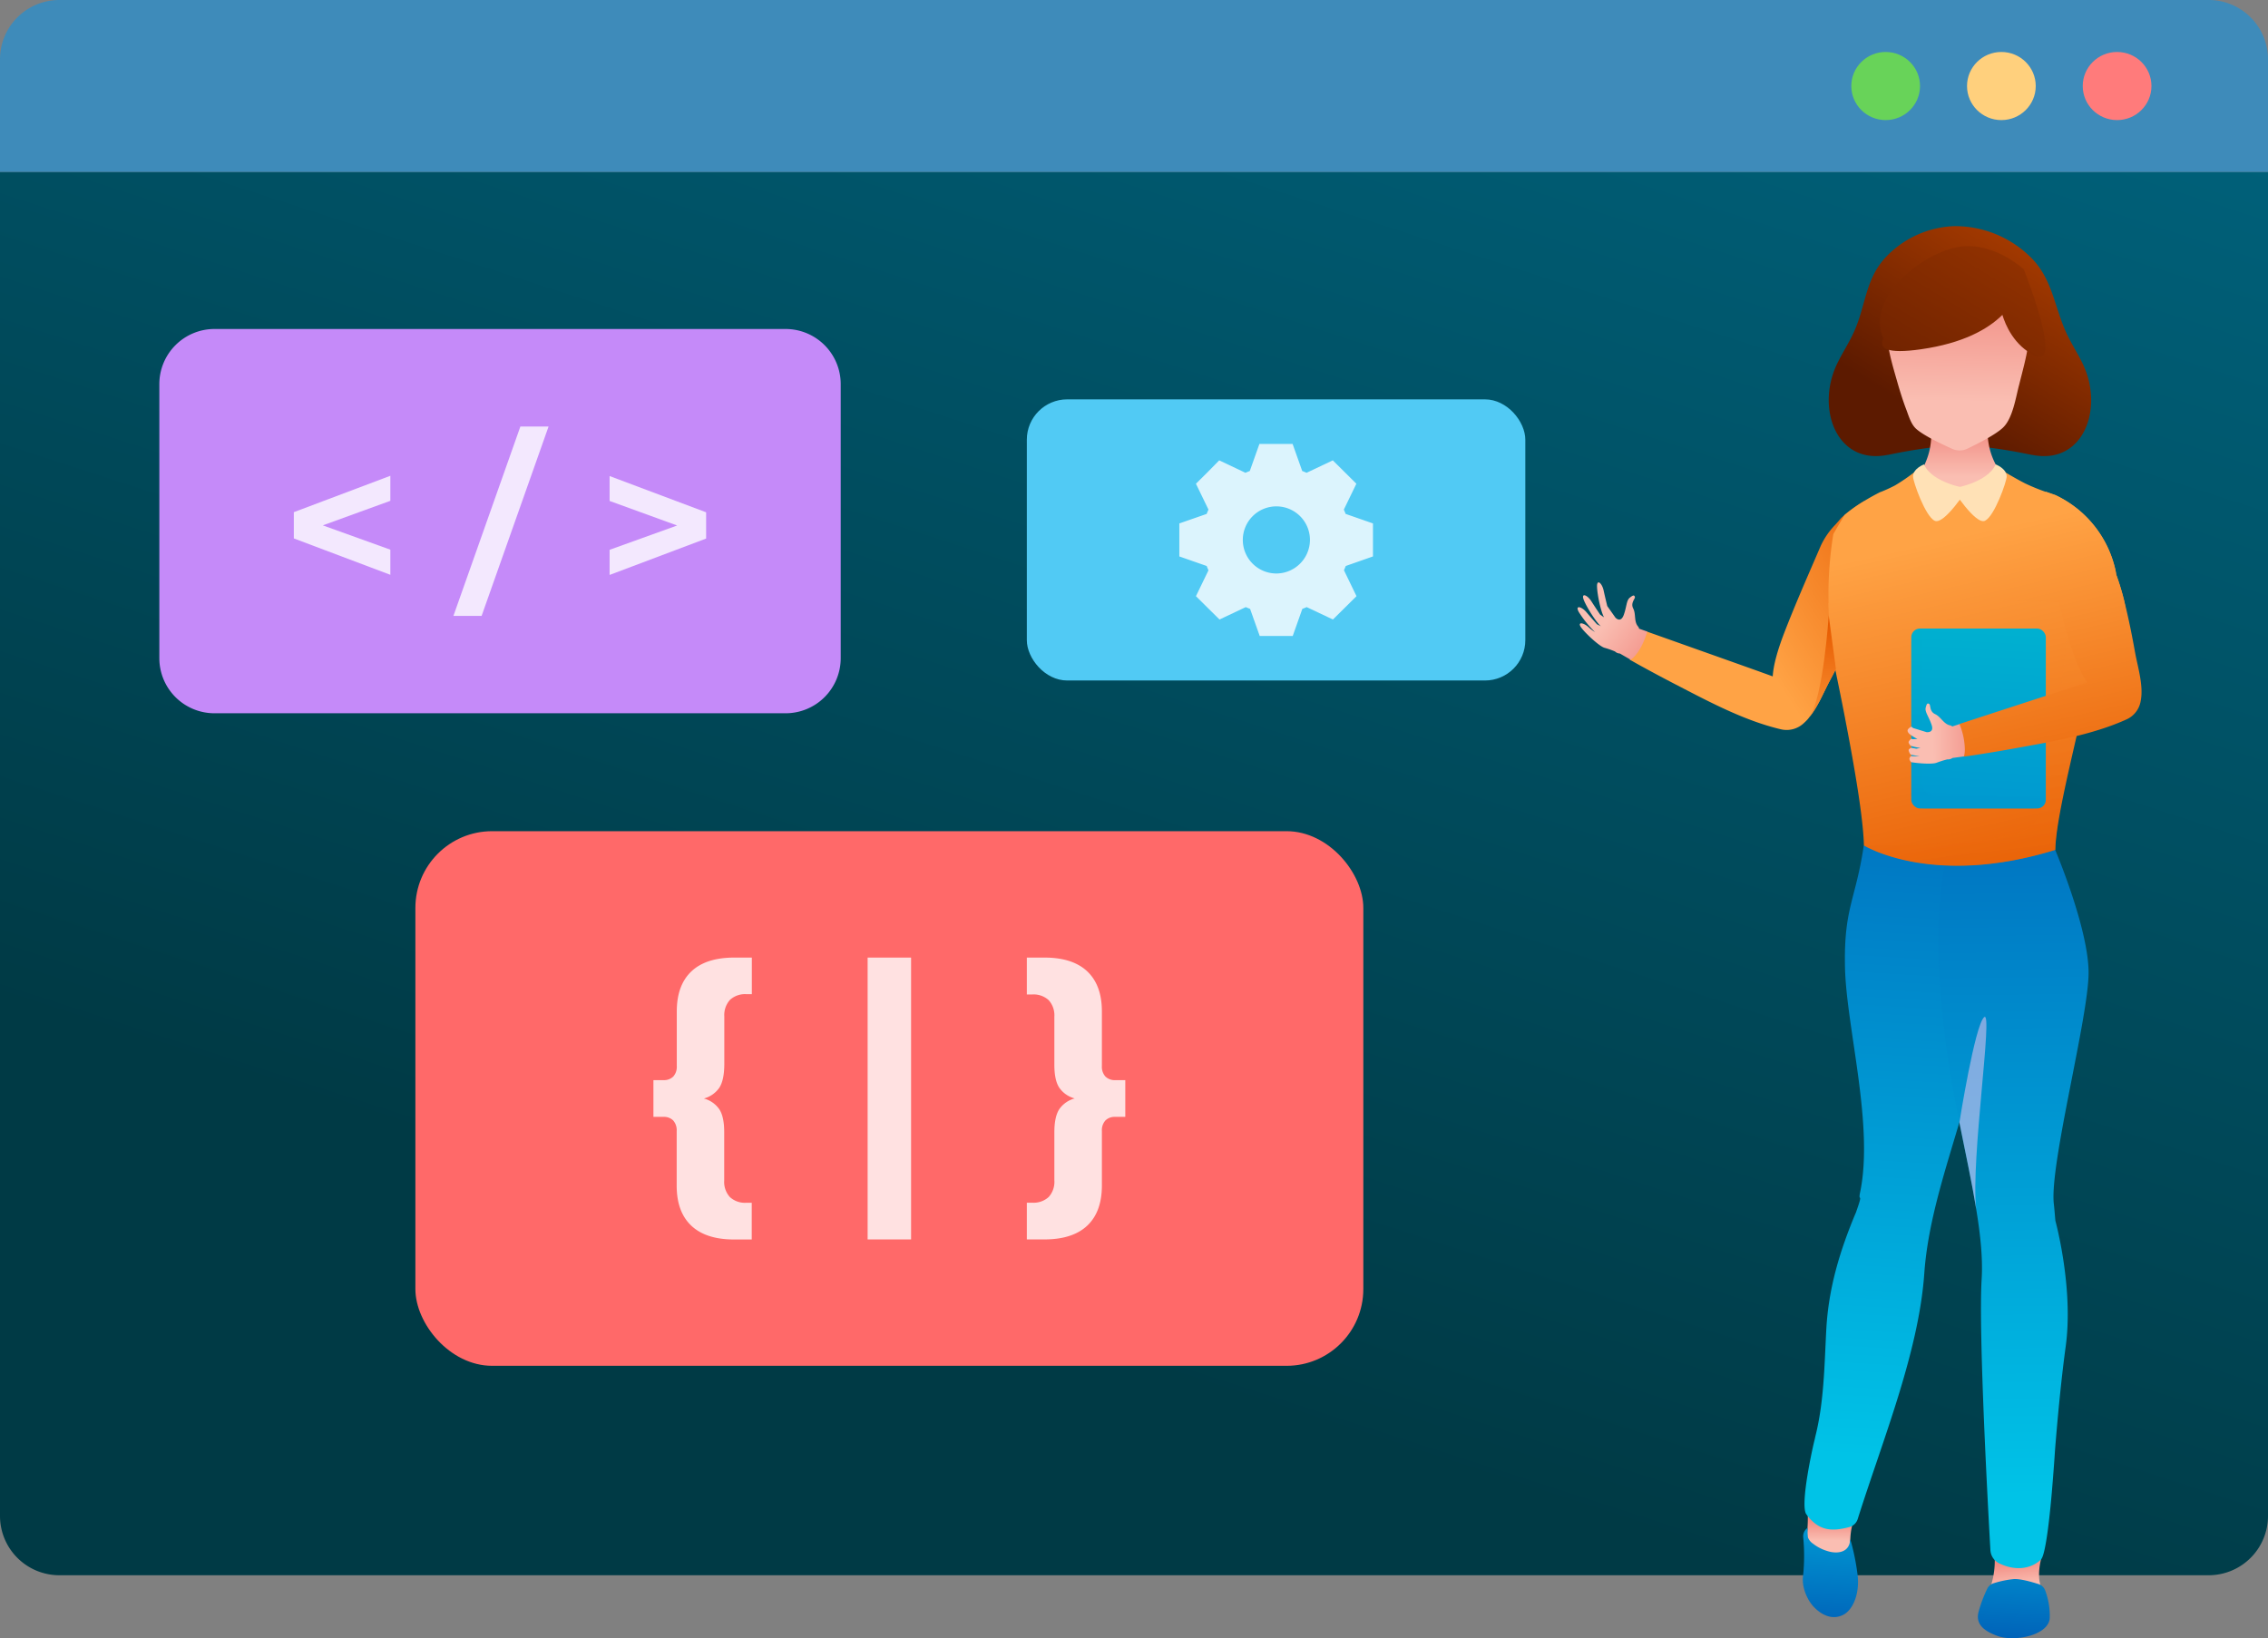 <svg xmlns="http://www.w3.org/2000/svg" xmlns:xlink="http://www.w3.org/1999/xlink" viewBox="0 0 691.07 499.27">
  <rect x="0" y="0" width="691.07" height="499.27" fill="#808080" stroke="none"/>
  <defs>
    <linearGradient id="a4da514e-0467-45e7-aa19-e1ce0d280ce3" x1="298.68" y1="403.1" x2="488.58" y2="-182.22" gradientUnits="userSpaceOnUse">
      <stop offset="0" stop-color="#003a45"/>
      <stop offset="1" stop-color="#006d8b"/>
    </linearGradient>
    <linearGradient id="aefbb390-5fd8-49a0-9b98-9dd3cdf0408c" x1="592.77" y1="163.09" x2="536.15" y2="199.66" gradientUnits="userSpaceOnUse">
      <stop offset="0" stop-color="#e75b00"/>
      <stop offset="1" stop-color="#ffa345"/>
    </linearGradient>
    <linearGradient id="aea20960-6611-4133-9fb4-c2bb3b7f6bb2" x1="508.53" y1="562.84" x2="508.79" y2="569.39" gradientTransform="translate(77.67 -124.36) rotate(2.84)" gradientUnits="userSpaceOnUse">
      <stop offset="0" stop-color="#f0877e"/>
      <stop offset="1" stop-color="#fabeb2"/>
    </linearGradient>
    <linearGradient id="fd409e68-808d-4640-a5f8-eb994887fc5f" x1="559.81" y1="440.91" x2="556.57" y2="495.98" gradientUnits="userSpaceOnUse">
      <stop offset="0" stop-color="#00c3e7"/>
      <stop offset="1" stop-color="#0063b9"/>
    </linearGradient>
    <linearGradient id="aa024331-126f-4f4e-aa34-0c8f0ecdd7d3" x1="4547.94" y1="544.45" x2="4545.67" y2="306.66" gradientTransform="matrix(-1, -0.05, -0.05, 1, 5142.59, 127.06)" xlink:href="#fd409e68-808d-4640-a5f8-eb994887fc5f"/>
    <linearGradient id="b82256ca-d0d3-45c3-9afa-56aff81f7929" x1="613.8" y1="475.14" x2="614.72" y2="483.3" gradientTransform="matrix(1, 0, 0, 1, 0, 0)" xlink:href="#aea20960-6611-4133-9fb4-c2bb3b7f6bb2"/>
    <linearGradient id="a0df4b29-b608-4606-94ac-2ad66d588b16" x1="615.07" y1="455.87" x2="612.73" y2="209.41" xlink:href="#fd409e68-808d-4640-a5f8-eb994887fc5f"/>
    <linearGradient id="ae4cfe02-dde6-4511-9b19-a5c858093a95" x1="616.47" y1="444.2" x2="613.23" y2="499.29" xlink:href="#fd409e68-808d-4640-a5f8-eb994887fc5f"/>
    <linearGradient id="b8fd1d76-a600-4784-990b-8c4b06b8a524" x1="589.89" y1="128.94" x2="630.8" y2="62.08" gradientUnits="userSpaceOnUse">
      <stop offset="0" stop-color="#5c1a00"/>
      <stop offset="1" stop-color="#b94300"/>
    </linearGradient>
    <linearGradient id="b38052a8-5d9a-4dcc-b460-4b58f056c1ed" x1="597.23" y1="129.4" x2="597.23" y2="145.24" gradientTransform="matrix(1, 0, 0, 1, 0, 0)" xlink:href="#aea20960-6611-4133-9fb4-c2bb3b7f6bb2"/>
    <linearGradient id="ef346b9e-be66-4b77-baf5-8e54ff78529d" x1="596.94" y1="83.44" x2="596.26" y2="122.33" gradientTransform="matrix(1, 0, 0, 1, 0, 0)" xlink:href="#aea20960-6611-4133-9fb4-c2bb3b7f6bb2"/>
    <linearGradient id="a638d6ac-68a9-4fae-b078-f368e276496d" x1="619.08" y1="262.45" x2="596.6" y2="163.33" xlink:href="#aefbb390-5fd8-49a0-9b98-9dd3cdf0408c"/>
    <linearGradient id="afb9bd2a-70b2-4c59-b0e2-5771697a81ac" x1="572.63" y1="142.29" x2="642.79" y2="27.62" xlink:href="#b8fd1d76-a600-4784-990b-8c4b06b8a524"/>
    <linearGradient id="efddd666-6620-4329-ab3c-34c3ced1d9ad" x1="617.07" y1="276.46" x2="591.06" y2="161.78" xlink:href="#aefbb390-5fd8-49a0-9b98-9dd3cdf0408c"/>
    <linearGradient id="a795b532-f7a1-4d3b-8bbb-3baa8d96ba1c" x1="608.09" y1="280.12" x2="593.56" y2="156.87" xlink:href="#aefbb390-5fd8-49a0-9b98-9dd3cdf0408c"/>
    <linearGradient id="e5c48446-b8fc-4e20-934a-eb373aea14aa" x1="604.32" y1="192.13" x2="601.31" y2="248.02" gradientUnits="userSpaceOnUse">
      <stop offset="0" stop-color="#00b0d0"/>
      <stop offset="1" stop-color="#0098d0"/>
    </linearGradient>
    <linearGradient id="edf24051-b3fc-4a2e-afe5-6a836edcf918" x1="604.21" y1="194.02" x2="601.31" y2="247.92" xlink:href="#e5c48446-b8fc-4e20-934a-eb373aea14aa"/>
    <linearGradient id="ba67b3c0-6244-47a3-900b-39d0a677d496" x1="605.46" y1="223.28" x2="588.92" y2="223.58" gradientTransform="matrix(1, 0, 0, 1, 0, 0)" xlink:href="#aea20960-6611-4133-9fb4-c2bb3b7f6bb2"/>
    <linearGradient id="b63d5b36-dc4a-4a3a-b73b-88f640ddb144" x1="634.66" y1="258.79" x2="612.21" y2="159.82" xlink:href="#aefbb390-5fd8-49a0-9b98-9dd3cdf0408c"/>
    <linearGradient id="a6b14086-fd0b-4bad-8f83-07e4437c36e6" x1="289.56" y1="1361.03" x2="267.49" y2="1361.43" gradientTransform="translate(1117.07 -1050.36) rotate(37.95)" xlink:href="#aea20960-6611-4133-9fb4-c2bb3b7f6bb2"/>
    <linearGradient id="a21dd233-af62-496d-b6f0-693bc866e774" x1="551.04" y1="218.84" x2="551.26" y2="218.84" xlink:href="#aefbb390-5fd8-49a0-9b98-9dd3cdf0408c"/>
    <linearGradient id="a19b4840-3d33-4224-90c5-7a30888f6ae4" x1="558.51" y1="198.98" x2="557.51" y2="198.98" xlink:href="#aefbb390-5fd8-49a0-9b98-9dd3cdf0408c"/>
    <linearGradient id="be978308-6d88-4ea7-b481-9c6c16efd428" x1="562.19" y1="219" x2="562.18" y2="219" xlink:href="#aefbb390-5fd8-49a0-9b98-9dd3cdf0408c"/>
    <linearGradient id="bc89b4c6-b1d1-4d62-820b-9f30bf476b4d" x1="556.39" y1="190.39" x2="554.49" y2="228.64" xlink:href="#aefbb390-5fd8-49a0-9b98-9dd3cdf0408c"/>
  </defs>
  <g style="isolation: isolate">
    <g id="e04129f1-a4ad-4d9e-ab4d-1a2c97dac542" data-name="Calque 2">
      <g id="b9c4e58a-aecd-4105-aea7-65d5b1d90d9f" data-name="69">
        <g id="e4c58f54-ef58-445b-8b40-11a113e6b7f0" data-name="1">
          <g>
            <path d="M691.07,18A18.08,18.08,0,0,0,672.91,0H18.16A18.08,18.08,0,0,0,0,18V52.44H691.07Z" style="fill: #3e8bba"/>
            <path d="M0,52.44V462.1a18.08,18.08,0,0,0,18.16,18H672.91a18.08,18.08,0,0,0,18.16-18V52.44Z" style="fill: url(#a4da514e-0467-45e7-aa19-e1ce0d280ce3)"/>
            <g>
              <ellipse cx="609.83" cy="26.22" rx="10.47" ry="10.38" style="fill: #ffd07d"/>
              <ellipse cx="645.09" cy="26.22" rx="10.47" ry="10.38" style="fill: #ff7b7b"/>
              <ellipse cx="574.57" cy="26.22" rx="10.47" ry="10.38" style="fill: #68d359"/>
            </g>
          </g>
          <g>
            <path d="M568.66,183.42a18.75,18.75,0,0,1-1.1,2.17,76.92,76.92,0,0,1-3.1,7.9c-.48,1.08-1,2.16-1.48,3.23-1.13,2.4-2.31,4.77-3.53,7.13-.73,1.42-1.48,2.83-2.23,4.25-1.58,3-3.36,7.43-6,10.6L551,219l0,0-.16.19a14.6,14.6,0,0,1-1.18,1.18,7.63,7.63,0,0,1-7.16,1.87c-11.19-2.66-22.08-8.54-32.23-13.79q-4.71-2.44-9.38-5c-1.39-.75-2.77-1.53-4.14-2.31l-.19-.1.07-.06a8.54,8.54,0,0,0,1.37-1.32,20.91,20.91,0,0,0,3.61-7.25l.29.11,3.05,1.08c11,3.92,30.44,10.79,35.21,12.55.2-3.5,1.5-8,3.4-13,3.46-9,7.45-18,11.27-26.88a23.12,23.12,0,0,1,4.36-6.3c.58-.65,1.17-1.29,1.74-2,.35-.34.72-.68,1.11-1a46,46,0,0,1,6-4.26l.66,4A32.77,32.77,0,0,1,568.66,183.42Z" style="fill: url(#aefbb390-5fd8-49a0-9b98-9dd3cdf0408c)"/>
            <g>
              <g>
                <path d="M563.79,469.15a21.63,21.63,0,0,1,1.19-6.34c1.09-2.61-13.49-3.12-14.2-2.6s0-.33,0-.33a50,50,0,0,1-.41,9.6l7.34,6.9s4.45.25,4.46.2,1.45-5.37,1.45-5.37Z" style="fill: url(#aea20960-6611-4133-9fb4-c2bb3b7f6bb2)"/>
                <path d="M566,479.89a70.49,70.49,0,0,0-2.2-10.74c0,.15-.06.3-.1.45a3.58,3.58,0,0,1-.14.84c-.8,2.86-4.06,3.13-6.67,2.31a13.21,13.21,0,0,1-4.45-2.27,4,4,0,0,1-1.55-1.9,16.83,16.83,0,0,1-.09-2.93,0,0,0,0,1,0,0l-.11.08a3.15,3.15,0,0,0-1.23,2.89,59.55,59.55,0,0,1-.05,11.64c-.5,3.1,1.07,7.27,3.41,9.64s5.54,3.94,8.81,2.27C564.71,490.6,566.72,485.53,566,479.89Z" style="fill: url(#fd409e68-808d-4640-a5f8-eb994887fc5f)"/>
                <path d="M565.45,369.72c2.51-7.1.64-3,1.31-6.2,4.32-20.47-4.17-50.41-4.58-68.64s3.28-20.6,5.73-37.23c8.06-1,27.58-18.64,32.4-.77s5.36,37.59,2.62,59.63c-2.77,22.23-14.85,46.88-16.59,71.61-1.69,24.1-12.81,51.08-20.3,74.9a3.7,3.7,0,0,1-2.63,2.42c-5.11,1.33-9.13,1.32-13-3.9-2.07-2.78,2.1-21.32,2.61-23.12l0-.08c.39-1.47,0-.06-.14.48,2.93-10.91,3-22.4,3.61-33.81.7-12.46,4.09-23.71,8.94-35.29Z" style="fill: url(#aa024331-126f-4f4e-aa34-0c8f0ecdd7d3)"/>
              </g>
              <g>
                <path d="M621.92,475.28s-1.38,4.81,0,8.39c0,0-8.5,2.86-8.31,2.86s-7-3.16-7-3.16a24.86,24.86,0,0,0,1-10.83C606.83,466.48,621.92,475.28,621.92,475.28Z" style="fill: url(#b82256ca-d0d3-45c3-9afa-56aff81f7929)"/>
                <path d="M626.29,372.07s5.59,20.38,3.14,38.3c-1.51,11.06-2.62,23.58-3.25,31.54-.18,2.76-.38,5.49-.59,8.13-1,13.14-2.35,23.94-3.68,25.24-2.43,2.41-7.06,3.92-12.66,1.23a4.75,4.75,0,0,1-2.76-4c-.69-12.19-3.67-66.14-2.67-82.69.38-6.31-.37-13.51-1.67-21.36-1.33-8.18-3.27-17.07-5.13-26.41-1.64-8.21-3.21-16.76-4.28-25.46-3.41-27.87-2.44-43.44,1-58.86S626.22,259,626.22,259,636.4,283,636.4,296.46s-11.75,57.85-10.62,70.16C626,368.51,626.12,370.31,626.29,372.07Z" style="fill: url(#a0df4b29-b608-4606-94ac-2ad66d588b16)"/>
                <path d="M623.12,484.59a3.19,3.19,0,0,0-2-1.8c-1.92-.62-5.44-1.64-7.5-1.52a30.21,30.21,0,0,0-6.06,1.24,3.24,3.24,0,0,0-2,1.63,39.74,39.74,0,0,0-2.65,7c-1.19,4.19,2.22,6.15,5.66,7.44,5.41,2,16-.29,16-5.65A21.9,21.9,0,0,0,623.12,484.59Z" style="fill: url(#ae4cfe02-dde6-4511-9b19-a5c858093a95)"/>
              </g>
            </g>
            <path d="M634.72,111.08c-1.59-3.35-3.66-6.43-5.18-9.81-3.79-8.4-4.22-16.76-11.28-23.34a32.68,32.68,0,0,0-22.92-9,30.24,30.24,0,0,0-20.47,9.17c-6.59,6.78-6.26,15-10,23.13-1.52,3.38-3.59,6.46-5.18,9.81-6.39,13.53-.07,30.75,15.51,27.59l.13,0c5.7-1.19,10.49-1.95,14.52-2.38,2.78-.3,5.2-.44,7.33-.46s4.55.16,7.32.46c4,.43,8.82,1.19,14.53,2.38l.13,0C634.79,141.83,641.11,124.61,634.72,111.08Z" style="fill: url(#b8fd1d76-a600-4784-990b-8c4b06b8a524)"/>
            <path d="M605.75,129.34l-8.67,4.84-8.81-4.59a21.31,21.31,0,0,1-3.57,15l12.53,6.62,12.53-7A21.36,21.36,0,0,1,605.75,129.34Z" style="fill: url(#b38052a8-5d9a-4dcc-b460-4b58f056c1ed)"/>
            <path d="M618.36,99.84a21.08,21.08,0,0,0-2.56-10.07,22.1,22.1,0,0,0-19.54-11.31,21.67,21.67,0,0,0-19.45,12.91c-3.68,8.22-1.23,16.19,1.11,24.37.89,3.11,1.83,6.22,3,9.26.69,1.83,1.42,4.39,3,5.75,2.39,2.1,7.89,4.69,11,6.08a5.39,5.39,0,0,0,4.53-.07c3.09-1.47,8.52-4.23,10.83-6.39,3.07-2.87,3.95-9.42,5-13.24C616.68,111.47,618.45,105.6,618.36,99.84Z" style="fill: url(#ef346b9e-be66-4b77-baf5-8e54ff78529d)"/>
            <path d="M642.82,195.57l-4.1.05-8.1.12-32.1.47H598l-35,.51-5,.07c-.52-4.68-.76-9-.83-13a114.48,114.48,0,0,1,1.45-21c1.3-2.27,2.48-4.26,3.43-5.85a46,46,0,0,1,6-4.26c2.49-1.52,4.54-2.54,4.92-2.73l.07,0a46.15,46.15,0,0,0,4.37-2,56.67,56.67,0,0,0,7.53-5.36,1,1,0,0,1,1.5,0c2.76,7.41,11.38,6.3,11.39,6.3,2.11-.19,7.79.71,10-5.85,0,0,.12-1.5.86-.7s6.29,3.95,8.39,5a61.84,61.84,0,0,0,6.34,2.59c.9.32,1.87.65,2.86,1a33.18,33.18,0,0,1,18.07,21.83,19.21,19.21,0,0,1,.48,2.38,78,78,0,0,1,2.46,8.12c.39,2.12.73,4.08,1,5.79A5.62,5.62,0,0,1,642.82,195.57Z" style="fill: url(#a638d6ac-68a9-4fae-b078-f368e276496d)"/>
            <path d="M616.68,82.16s-10-9.59-21.6-6.54-26.44,16.27-21.2,27.54h0c-1.5,3,.92,4.8,11.46,3.29,12.76-1.83,20.32-6.06,24.8-10.48.88,2.93,3.51,9.42,10,12.45C628.77,112.4,616.68,82.16,616.68,82.16Z" style="fill: url(#afb9bd2a-70b2-4c59-b0e2-5771697a81ac)"/>
            <path d="M608.09,141.54s3.35,1.22,3.35,3.71c0,1.51-3.71,12.11-6.61,13.47s-10-9.82-10-9.82S605.56,147.33,608.09,141.54Z" style="fill: #ffe1b6"/>
            <path d="M586.25,141.54s-3.34,1.22-3.34,3.71c0,1.51,3.71,12.11,6.61,13.47s10-9.82,10-9.82S588.78,147.33,586.25,141.54Z" style="fill: #ffe1b6"/>
            <path d="M641,183.89s-.92,4.66-2.25,11.73c-.37,2-.78,4.2-1.21,6.54-3.35,18.26-11.06,45.57-11.28,56.86-37.62,11.65-58.32-1.37-58.32-1.37-.16-8-2.83-23.75-5.72-38.63a.43.43,0,0,0,0-.05c-1.22-6.29-2.48-12.44-3.61-17.77v0l-.92-4.36H558c-.52-4.68-.76-9-.83-13l40.7-1.14,33.8.95.7,0Z" style="fill: url(#efddd666-6620-4329-ab3c-34c3ced1d9ad)"/>
            <path d="M636.4,201.92c-3.3,18-10,46-10.17,57.1-37.06,11.48-58.32-1.37-58.32-1.37s41.12.82,50.22-5.45c7.68-5.28,2.57-18.14,6.81-27.71,3.54-8,4.85-34.64,5.72-40.83.17-1.24.32-1.66.48-.93.05.28.12.6.21,1,1.23,5.23,5,18.23,5,18.23Z" style="opacity: 0.5;mix-blend-mode: multiply;fill: url(#a795b532-f7a1-4d3b-8bbb-3baa8d96ba1c)"/>
            <g>
              <rect x="582.38" y="191.57" width="40.99" height="54.83" rx="2.63" style="fill: url(#e5c48446-b8fc-4e20-934a-eb373aea14aa)"/>
              <path d="M623.33,242.59a4.18,4.18,0,0,1-3.94,3.81h-33a4.27,4.27,0,0,1-4-4.51v-45.8a4.39,4.39,0,0,1,3.36-4.46,5.36,5.36,0,0,0,0,.7v45.8a4.26,4.26,0,0,0,4,4.51h33A3.28,3.28,0,0,0,623.33,242.59Z" style="opacity: 0.3;mix-blend-mode: multiply;fill: url(#edf24051-b3fc-4a2e-afe5-6a836edcf918)"/>
            </g>
            <g>
              <path d="M598.73,230.49c-1.26.19-2.53.36-3.79.52a2.39,2.39,0,0,1-1.59.43,29.05,29.05,0,0,0-3.18,1c-1.14.51-5.09.3-7.79-.14a1.68,1.68,0,0,1-.58-1,1.28,1.28,0,0,1,.5-.86,15.51,15.51,0,0,0,2.58,0c-.76-.08-1.62-.22-2.5-.39-.39-.08-.81-1.08-.81-1.44s.76-.68.81-.7h0l1.51.28,1.29-.24a15.42,15.42,0,0,1-3-.66h0s-.62-.64-.62-1.08.81-1.06.81-1.06l.44.14,1.45-.07a14.36,14.36,0,0,1-2.38-1.47l0,0c-.2-.18-.78-.74-.6-1.28s1.13-1,1.13-1c.33.27.54.42.54.42l4.1,1.26h0c.22,0,2.33.2,1.53-2.2-.85-2.55-2.13-4-1.81-5.27s.54-1.44,1.06-1.13,0,2.26,1.81,3.1,2.58,3.05,4.62,3.44a1.14,1.14,0,0,1,.59.33h0l2.51-.82S599.86,226.3,598.73,230.49Z" style="fill: url(#ba67b3c0-6244-47a3-900b-39d0a677d496)"/>
              <path d="M652.31,213.48a7.52,7.52,0,0,1-4.48,5.84c-10.48,4.72-22.71,6.73-34,8.78-3.49.63-7,1.23-10.5,1.77-1.56.25-3.13.49-4.71.71l-.2,0a8.51,8.51,0,0,0,.28-2,21.05,21.05,0,0,0-1.65-7.92l3.37-1.1c11.13-3.64,30.7-10,35.56-11.57-2-2.88-3.82-7.26-5.39-12.32-5.6-18-8.43-44.6-8.43-44.6l.9.79.34-2c.9.32,1.87.65,2.86,1a33.18,33.18,0,0,1,18.07,21.83,19.21,19.21,0,0,1,.48,2.38,77.55,77.55,0,0,1,2.46,8.13c1.34,5.26,2.39,10.59,3.35,15.93C651.35,203.14,653.17,208.94,652.31,213.48Z" style="fill: url(#b63d5b36-dc4a-4a3a-b73b-88f640ddb144)"/>
            </g>
            <path d="M501.92,192.48l-2.49-.88h0a1.22,1.22,0,0,0-.27-.62c-1.36-1.55-.61-3.76-1.51-5.53s.71-3,.5-3.55-.46-.59-1.53.25-.94,2.73-1.85,5.25-2.41,1-2.57.8h0l-2.46-3.49s-.62-2.5-1.11-4.76-2.14-3.66-2-1c.1,2.44,1.14,7.42,2.13,9.2l-1.19-.83s-1.45-2.14-2.7-4.1-3.26-2.7-2.23-.22c.94,2.23,3.59,6.48,5.14,7.86l-1.18-.6s-1.72-1.92-3.22-3.69-3.61-2.25-2.25.07a34.79,34.79,0,0,0,4.86,6,13.53,13.53,0,0,1-2-1.54c-1.61-1.45-3.6-1.63-2.06.34s5.57,5.65,7,6a26.47,26.47,0,0,1,3.16,1.11,2.32,2.32,0,0,0,1.51.63c1.1.65,2.21,1.28,3.31,1.91C500.37,198.48,501.92,192.48,501.92,192.48Z" style="fill: url(#a6b14086-fd0b-4bad-8f83-07e4437c36e6)"/>
            <path d="M551,219l.22-.27Z" style="fill: url(#a21dd233-af62-496d-b6f0-693bc866e774)"/>
            <path d="M558,196.79c.16,1.43.34,2.88.55,4.37l-.92-4.36Z" style="fill: url(#a19b4840-3d33-4224-90c5-7a30888f6ae4)"/>
            <path d="M562.19,219h0a.43.43,0,0,0,0-.05Z" style="fill: url(#be978308-6d88-4ea7-b481-9c6c16efd428)"/>
            <path d="M557.22,208.1c-1.58,3-3.36,7.43-6,10.6,4.34-5.7,6-31.1,6-31.1l2.18,16.25C558.72,205.27,558,206.68,557.22,208.1Z" style="fill: url(#bc89b4c6-b1d1-4d62-820b-9f30bf476b4d)"/>
            <path d="M602.16,368.48h0c-1.33-8.18-3.27-17.07-5.13-26.41l.05-.19s4.67-29.43,7.5-31.87S600.46,353.33,602.16,368.48Z" style="fill: #ffcaf4;opacity: 0.5;mix-blend-mode: multiply"/>
          </g>
          <g>
            <rect x="126.57" y="253.33" width="288.84" height="162.94" rx="23.38" style="fill: #ff6969"/>
            <g style="opacity: 0.8">
              <path d="M219.19,331.5a8.27,8.27,0,0,1-4.72,3.3,8.32,8.32,0,0,1,4.72,3.3q1.49,2.29,1.48,7v14.68a6.87,6.87,0,0,0,1.72,5.05,6.77,6.77,0,0,0,5,1.75h1.67v11.19h-5.37q-8.61,0-13.06-4.22t-4.44-12.21V344.71a4.47,4.47,0,0,0-1.06-3.21,4,4,0,0,0-3-1.1H199.1V329.2h3.06a4,4,0,0,0,3-1.1,4.47,4.47,0,0,0,1.06-3.21V308.28q0-8,4.44-12.21t13.06-4.22h5.37V303h-1.67a6.77,6.77,0,0,0-5,1.75,6.87,6.87,0,0,0-1.72,5v14.68Q220.67,329.2,219.19,331.5Z" style="fill: #fff"/>
              <path d="M264.37,291.85h13.24v85.9H264.37Z" style="fill: #fff"/>
              <path d="M342.88,329.2v11.2h-3.06a4,4,0,0,0-3,1.1,4.43,4.43,0,0,0-1.07,3.21v16.61q0,8-4.44,12.21t-13.06,4.22h-5.37V366.56h1.67a6.77,6.77,0,0,0,5-1.75,6.87,6.87,0,0,0,1.72-5.05V345.08q0-4.68,1.48-7a8.32,8.32,0,0,1,4.72-3.3,8.27,8.27,0,0,1-4.72-3.3q-1.49-2.29-1.48-7V309.84a6.87,6.87,0,0,0-1.72-5,6.77,6.77,0,0,0-5-1.75h-1.67V291.85h5.37q8.61,0,13.06,4.22t4.44,12.21v16.61a4.43,4.43,0,0,0,1.07,3.21,4,4,0,0,0,3,1.1Z" style="fill: #fff"/>
            </g>
          </g>
          <g>
            <path d="M65.34,100.27h174a16.8,16.8,0,0,1,16.8,16.8v83.51a16.81,16.81,0,0,1-16.81,16.81h-174a16.81,16.81,0,0,1-16.81-16.81V117.08A16.8,16.8,0,0,1,65.34,100.27Z" transform="translate(304.69 317.66) rotate(180)" style="fill: #c58af9"/>
            <g style="opacity: 0.8">
              <path d="M118.94,152.64l-20.58,7.48,20.58,7.41v7.66L89.53,164.1v-8l29.41-11.09Z" style="fill: #fff"/>
              <path d="M158.56,130h8.59l-20.4,57.71h-8.59Z" style="fill: #fff"/>
              <path d="M215.16,156.14v8l-29.41,11.09v-7.66l20.58-7.41-20.58-7.48v-7.59Z" style="fill: #fff"/>
            </g>
          </g>
          <g>
            <rect x="312.88" y="121.72" width="151.89" height="85.68" rx="12.29" transform="translate(777.65 329.12) rotate(180)" style="fill: #51caf4"/>
            <path d="M418.35,169.59V159.53l-8.33-2.9c-.17-.45-.36-.88-.55-1.31l3.82-7.89-3.59-3.56-3.59-3.56-8,3.79c-.43-.2-.87-.38-1.32-.55l-2.93-8.25H383.75l-2.93,8.25c-.45.17-.89.35-1.32.55l-8-3.79L368,143.87l-3.59,3.56,3.82,7.89c-.2.43-.38.86-.55,1.31l-8.33,2.9v10.06l8.33,2.91c.17.44.35.88.55,1.31l-3.82,7.89,3.59,3.56,3.59,3.55,8-3.78c.43.19.87.38,1.32.54l2.93,8.26H393.9l2.93-8.26c.45-.16.89-.35,1.32-.54l8,3.78,3.59-3.55,3.59-3.56-3.82-7.9c.19-.43.38-.86.55-1.3Zm-29.52,5.2a10.23,10.23,0,1,1,10.32-10.23A10.28,10.28,0,0,1,388.83,174.79Z" style="fill: #fff;opacity: 0.8"/>
          </g>
        </g>
      </g>
    </g>
  </g>
</svg>
